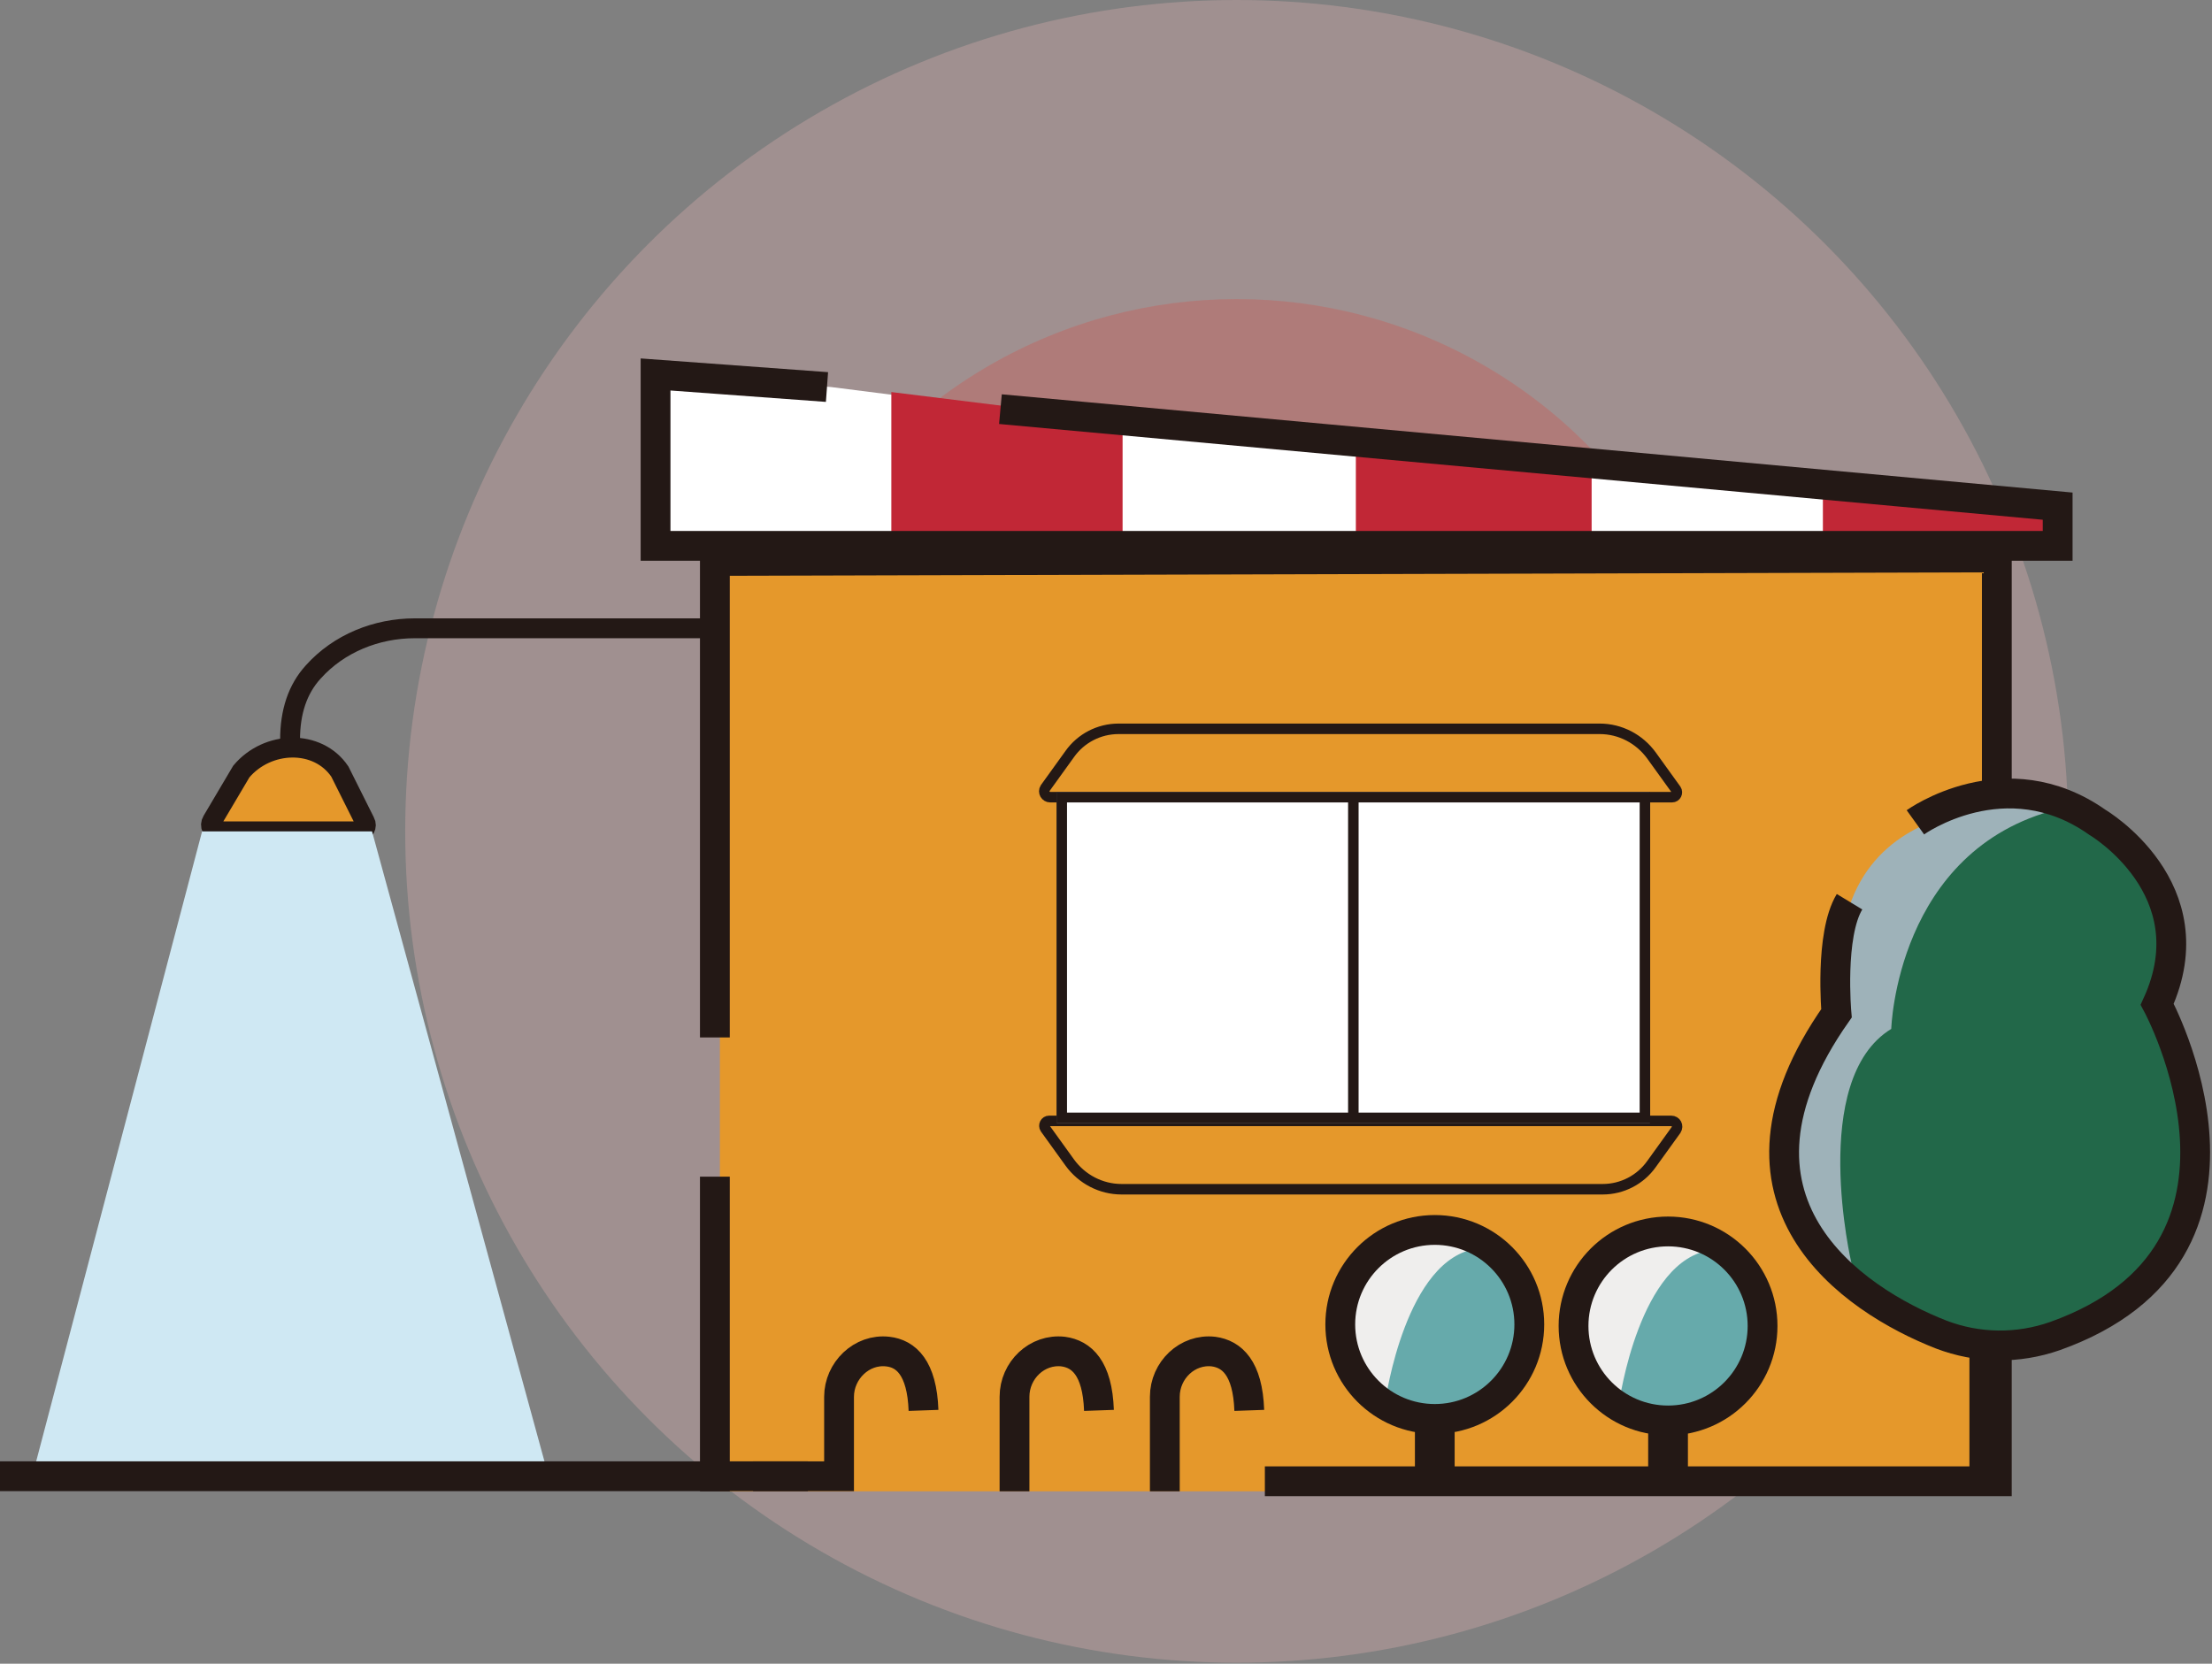 <?xml version="1.0" encoding="utf-8"?>
<!-- Generator: Adobe Illustrator 19.0.0, SVG Export Plug-In . SVG Version: 6.00 Build 0)  -->
<svg version="1.1" id="图层_1" xmlns="http://www.w3.org/2000/svg" xmlns:xlink="http://www.w3.org/1999/xlink" x="0px" y="0px"
	 viewBox="0 0 440 331" style="enable-background:new 0 0 440 331;" xml:space="preserve">
<rect x="0" y="0" width="440" height="331" fill="#808080" stroke="none"/>
<style type="text/css">
	.st0{fill:#D8341C;}
	.st1{opacity:0.45;fill:#DA3B26;}
	.st2{opacity:0.4;fill:#570E10;}
	.st3{opacity:0.31;fill:#CA261C;}
	.st4{opacity:0.29;fill:#EDB8B8;}
	.st5{fill:#E5982B;}
	.st6{fill:#9EB2B9;}
	.st7{fill:none;stroke:#231815;stroke-width:2.09;stroke-miterlimit:10;}
	.st8{fill:#FFFFFF;stroke:#FFFFFF;stroke-width:1.976;stroke-miterlimit:10;}
	.st9{fill:#FFFFFF;}
	.st10{fill:#C12736;}
	.st11{fill:none;stroke:#231815;stroke-width:5.929;stroke-miterlimit:10;}
	.st12{fill:none;stroke:#231815;stroke-width:3.953;stroke-miterlimit:10;}
	.st13{fill:#CFE8F3;}
	.st14{fill:#226849;}
	.st15{fill:none;stroke:#231815;stroke-width:7.905;stroke-miterlimit:10;}
	.st16{fill:#66AAAB;}
	.st17{fill:#EFEEED;}
</style>
<g id="XMLID_7_">
	<circle id="XMLID_57_" class="st0" cx="246" cy="157.8" r="19.8"/>
	<circle id="XMLID_56_" class="st1" cx="246.5" cy="157.8" r="39.4"/>
	<circle id="XMLID_55_" class="st2" cx="246.5" cy="157.8" r="65.2"/>
	<circle id="XMLID_54_" class="st3" cx="246" cy="157.8" r="98.3"/>
	<circle id="XMLID_53_" class="st4" cx="246" cy="165.4" r="165.4"/>
	<rect id="XMLID_50_" x="143.2" y="113.6" class="st5" width="255" height="183.1"/>
	<path id="XMLID_49_" class="st6" d="M206.7,158.6"/>
	<path id="XMLID_48_" class="st7" d="M208.9,158.6h123.7c0.8,0,1.2-0.9,0.8-1.5l-4.9-6.8c-2.4-3.3-6.2-5.3-10.3-5.3h-95.7
		c-3.9,0-7.5,1.9-9.7,5l-4.9,6.8C207.4,157.6,208,158.6,208.9,158.6z"/>
	<path id="XMLID_47_" class="st7" d="M332.4,223H208.7c-0.8,0-1.2,0.9-0.8,1.5l4.9,6.8c2.4,3.3,6.2,5.3,10.3,5.3h95.7
		c3.9,0,7.5-1.9,9.7-5l4.9-6.8C333.9,224,333.4,223,332.4,223z"/>
	<rect id="XMLID_46_" x="211.2" y="158.6" class="st8" width="116" height="63.8"/>
	<rect id="XMLID_45_" x="211.2" y="158.6" class="st7" width="116" height="63.8"/>
	<line id="XMLID_44_" class="st7" x1="269.2" y1="158.6" x2="269.2" y2="222.4"/>
	<polyline id="XMLID_43_" class="st9" points="165.3,77 131.2,74.5 131.2,108.6 410.1,108.6 410.1,100.7 199.9,81.4 	"/>
	<polygon id="XMLID_40_" class="st10" points="177.3,78 177.3,111.1 223.3,111.1 223.3,83.7 	"/>
	<polygon id="XMLID_39_" class="st10" points="269.7,85.9 269.7,111.1 316.6,111.1 316.6,94.5 	"/>
	<polygon id="XMLID_38_" class="st10" points="362.6,94.5 362.6,111.1 409.3,111.1 409.3,102.8 	"/>
	<polyline id="XMLID_37_" class="st11" points="142.2,206.4 142.2,111.6 397.2,110.9 397.2,294.7 251.6,294.7 	"/>
	<line id="XMLID_36_" class="st11" x1="142.2" y1="234.1" x2="142.2" y2="296.7"/>
	<polyline id="XMLID_35_" class="st11" points="164.5,77 130.4,74.5 130.4,108.6 409.3,108.6 409.3,100.7 199,81.4 	"/>
	<path id="XMLID_34_" class="st12" d="M57.7,147.2c0-5.6,1.5-10.1,4.6-13.5c5.1-5.7,12.6-8.7,20.2-8.7h62.2"/>
	<path id="XMLID_31_" class="st5" d="M43.3,165.4h28.2c1,0,1.6-1,1.1-1.9l-5-10c-4.4-6.5-14.4-6.2-19.6,0l-5.8,9.8
		C41.6,164.3,42.2,165.4,43.3,165.4z"/>
	<path id="XMLID_30_" class="st12" d="M43.3,165.4h28.2c1,0,1.6-1,1.1-1.9l-5-10c-4.4-6.5-14.4-6.2-19.6,0l-5.8,9.8
		C41.6,164.3,42.2,165.4,43.3,165.4z"/>
	<polygon id="XMLID_29_" class="st13" points="40.2,165.4 7.1,291.1 108.4,291.1 74,165.4 	"/>
	<path id="XMLID_28_" class="st14" d="M380.1,166.3c0,0,17.9-12.9,36.2,0c0,0,22.4,13.2,11.9,36.2c0,0,26.7,49.2-20.3,66
		c-7.4,2.6-15.4,2.5-22.7-0.3c-17.6-6.9-47-26.6-20.8-63.9c0,0-1.4-15.6,2.6-22.2"/>
	<path id="XMLID_27_" class="st6" d="M368.3,251.4c0,0-8.6-36.6,7.9-46.7c0,0,1-35.6,33.1-43.7c0,0-44.8-7.4-43.3,34.1
		c0,0-15.8,26.7-9.8,39.3C356.2,234.4,359.4,252.7,368.3,251.4z"/>
	<path id="XMLID_26_" class="st11" d="M381,163.6c0,0,17.9-12.9,36.2,0c0,0,22.4,13.2,11.9,36.2c0,0,26.7,49.2-20.3,66
		c-7.4,2.6-15.4,2.5-22.7-0.3c-17.6-6.9-47-26.6-20.8-63.9c0,0-1.4-15.6,2.6-22.2"/>
	<line id="XMLID_25_" class="st15" x1="395.7" y1="267.7" x2="395.7" y2="294.7"/>
	<circle id="XMLID_22_" class="st16" cx="331.8" cy="263.8" r="17.1"/>
	<path id="XMLID_21_" class="st17" d="M322.1,278.9c0,0,4-28.5,18.4-30.2c0,0-15.1-10.7-26.5,5.8
		C314.1,254.5,306.3,275.9,322.1,278.9z"/>
	<circle id="XMLID_20_" class="st11" cx="331.8" cy="263.8" r="18.8"/>
	<line id="XMLID_19_" class="st15" x1="331.8" y1="282.7" x2="331.8" y2="296.4"/>
	<circle id="XMLID_16_" class="st16" cx="285.4" cy="263.5" r="17.1"/>
	<path id="XMLID_15_" class="st17" d="M275.6,278.6c0,0,4-28.5,18.4-30.2c0,0-15.1-10.7-26.5,5.8
		C267.6,254.2,259.8,275.6,275.6,278.6z"/>
	<circle id="XMLID_14_" class="st11" cx="285.4" cy="263.5" r="18.8"/>
	<line id="XMLID_13_" class="st15" x1="285.4" y1="282.3" x2="285.4" y2="296"/>
	<path id="XMLID_12_" class="st11" d="M149.8,293.7h17.1v-15.8c0-5.2,4.5-9.6,9.7-9c3.6,0.4,6.8,3.2,7.1,11.7"/>
	<path id="XMLID_11_" class="st11" d="M218.6,280.6c-0.3-8.5-3.5-11.2-7.1-11.7c-5.2-0.6-9.7,3.7-9.7,9v18.8"/>
	<path id="XMLID_10_" class="st11" d="M248.5,280.6c-0.3-8.5-3.5-11.2-7.1-11.7c-5.2-0.6-9.7,3.7-9.7,9v18.8"/>
	<line id="XMLID_9_" class="st11" x1="-3.4" y1="293.7" x2="160.7" y2="293.7"/>
</g>
</svg>
